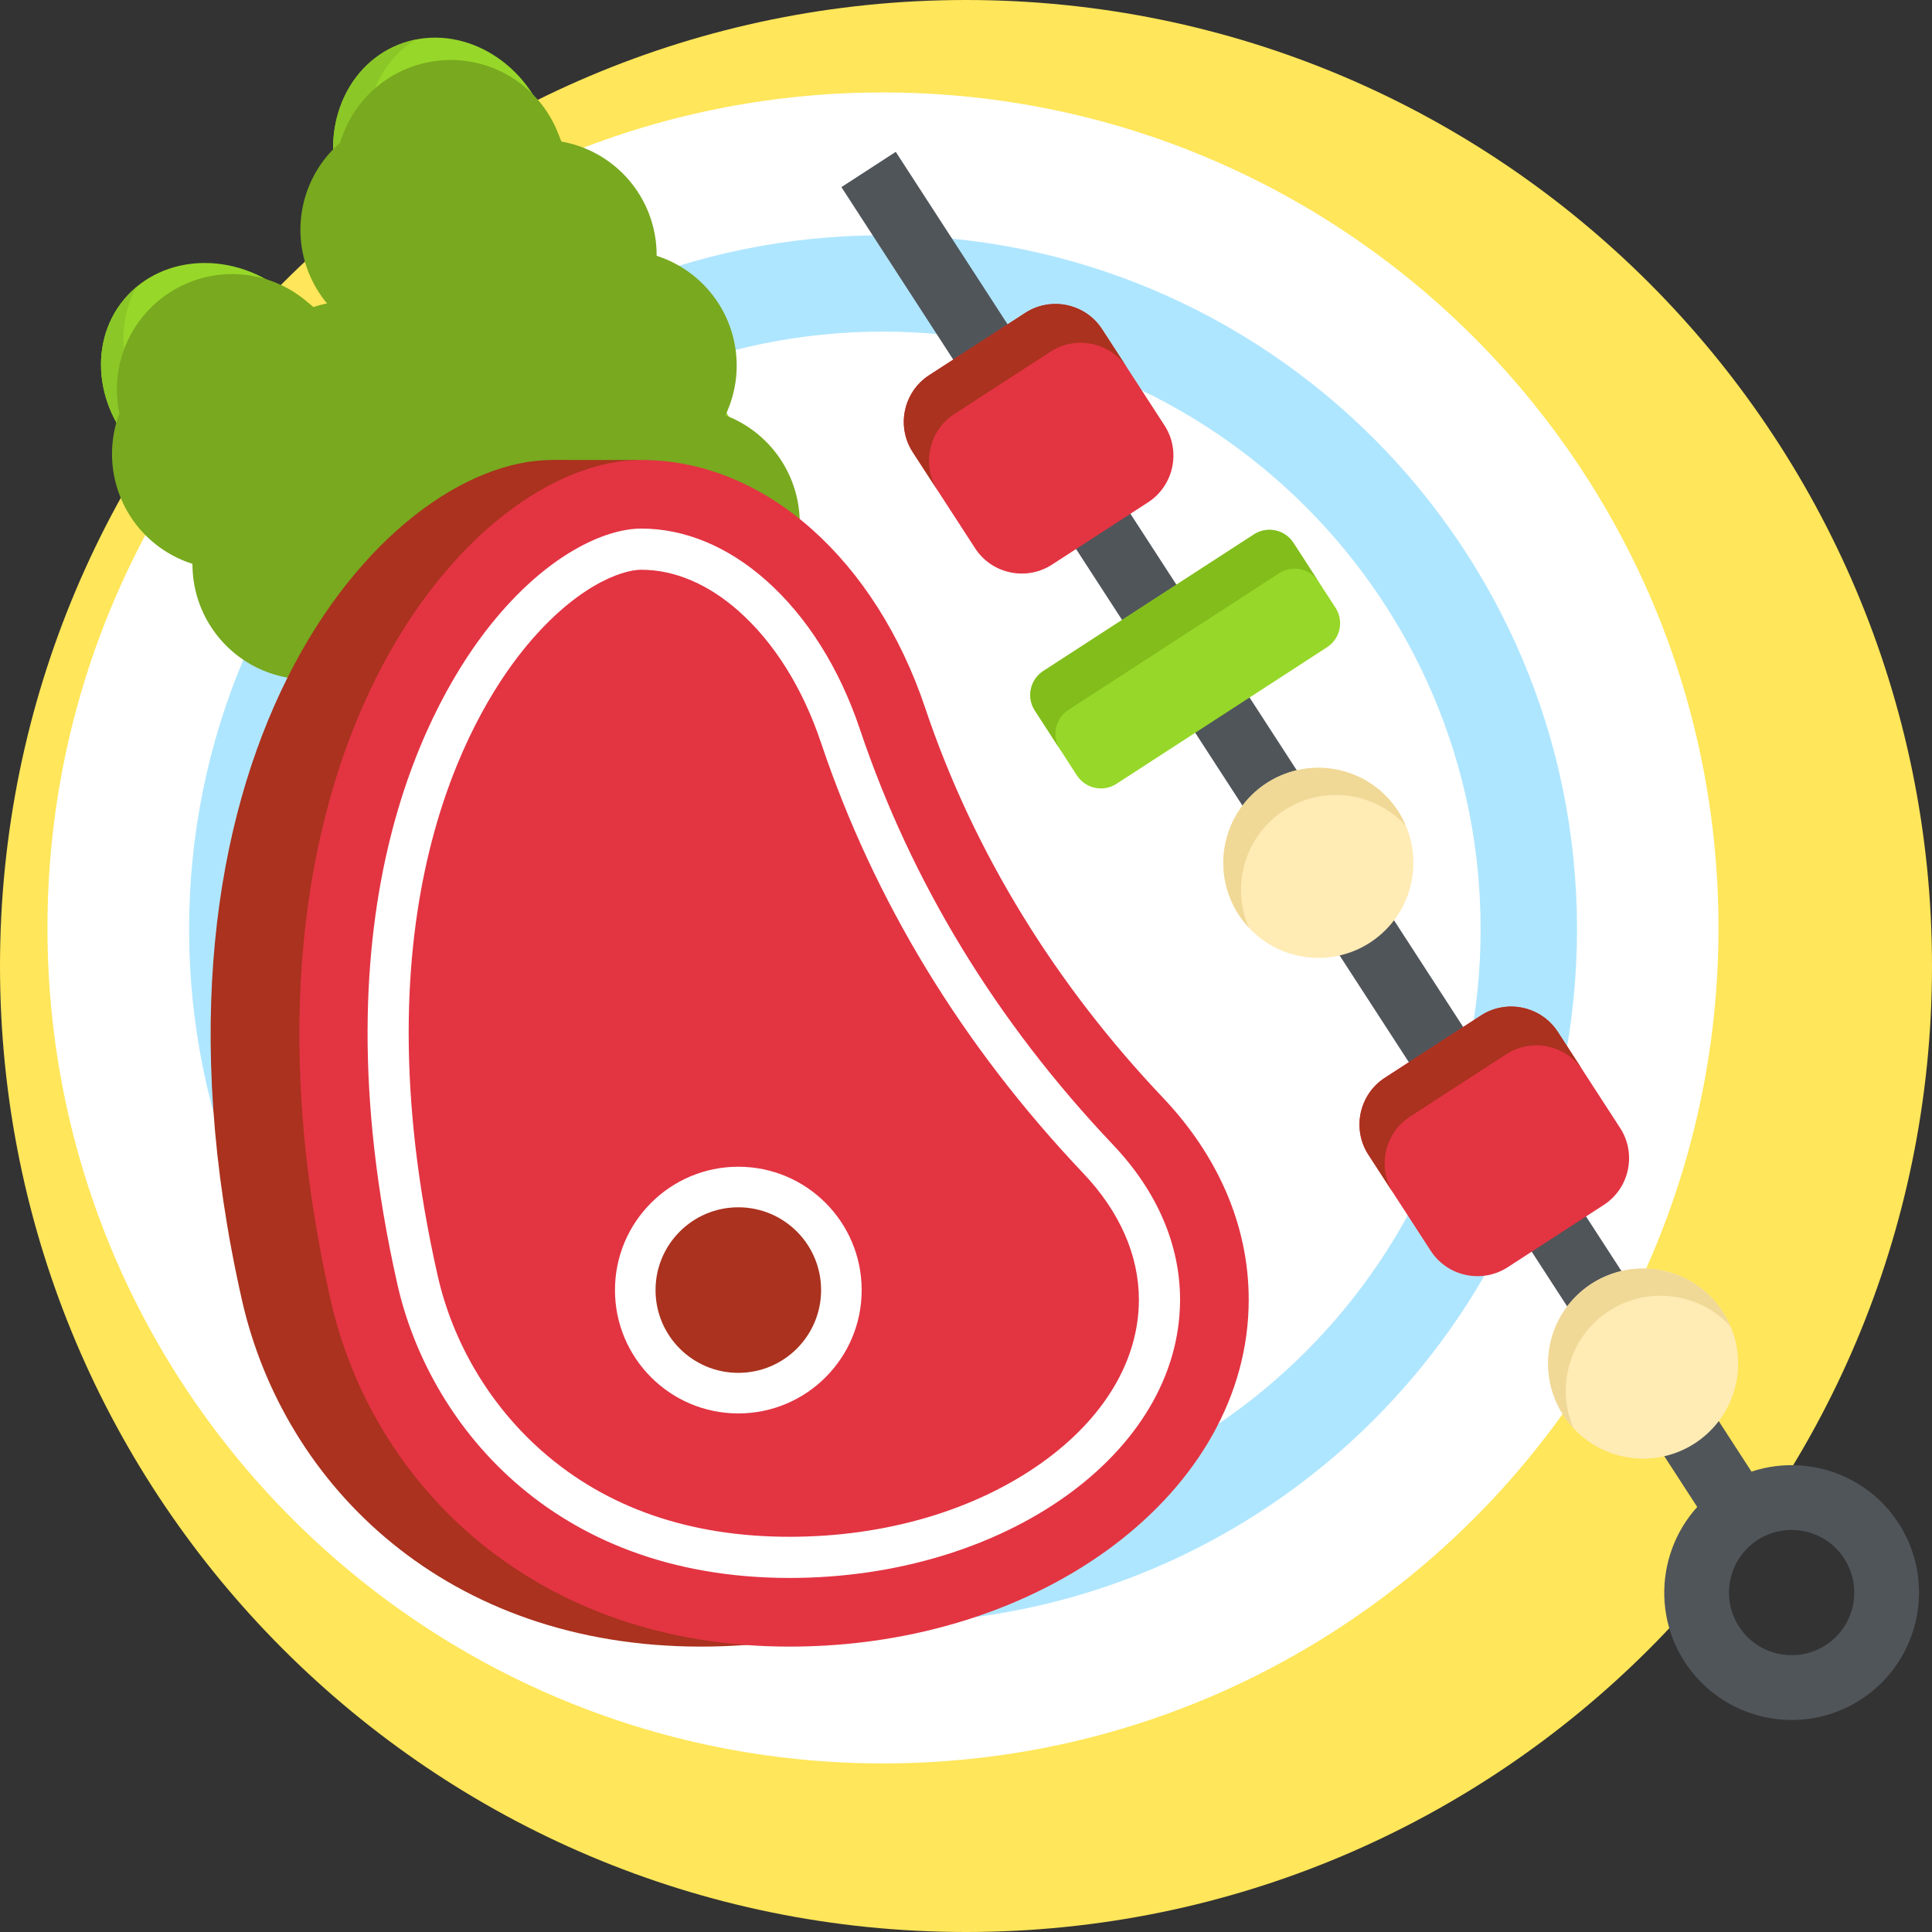 <svg width="39" height="39" viewBox="0 0 39 39" fill="none" xmlns="http://www.w3.org/2000/svg">
<rect x="0" y="0" width="39" height="39" fill="#333333" stroke="none"/>
<g clip-path="url(#clip0_3_472)">
<path d="M19.5 39C30.27 39 39 30.27 39 19.5C39 8.73 30.27 0 19.5 0C8.73 0 0 8.73 0 19.5C0 30.27 8.73 39 19.5 39Z" fill="#FFE65A"/>
<path d="M17.824 35.597C27.139 35.597 34.69 28.046 34.69 18.732C34.69 9.417 27.139 1.866 17.824 1.866C8.509 1.866 0.958 9.417 0.958 18.732C0.958 28.046 8.509 35.597 17.824 35.597Z" fill="white"/>
<path d="M17.826 32.766C25.562 32.766 31.834 26.494 31.834 18.757C31.834 11.02 25.562 4.749 17.826 4.749C10.089 4.749 3.817 11.02 3.817 18.757C3.817 26.494 10.089 32.766 17.826 32.766Z" fill="#AFE6FF"/>
<path d="M17.825 30.82C24.488 30.82 29.888 25.419 29.888 18.757C29.888 12.095 24.488 6.694 17.825 6.694C11.163 6.694 5.763 12.095 5.763 18.757C5.763 25.419 11.163 30.82 17.825 30.82Z" fill="white"/>
<path d="M16.985 3.777L18.082 3.065L35.667 30.186L34.57 30.897L16.985 3.777Z" fill="#50555A"/>
<path d="M35.63 34.663C34.986 34.525 34.394 34.143 34.008 33.548C33.237 32.358 33.577 30.762 34.767 29.99C35.957 29.218 37.553 29.558 38.325 30.748C39.096 31.939 38.756 33.534 37.566 34.306L37.566 34.306C36.971 34.692 36.275 34.8 35.63 34.663ZM36.43 30.912C36.113 30.844 35.771 30.897 35.478 31.087C34.893 31.466 34.726 32.251 35.105 32.836C35.485 33.421 36.269 33.589 36.855 33.209C37.44 32.83 37.607 32.045 37.227 31.46C37.038 31.167 36.747 30.979 36.43 30.912Z" fill="#50555A"/>
<path d="M19.684 11.068L18.424 9.125C18.089 8.608 18.237 7.911 18.755 7.575L20.698 6.315C21.215 5.98 21.912 6.128 22.248 6.646L23.508 8.589C23.843 9.106 23.694 9.803 23.177 10.139L21.234 11.399C20.717 11.734 20.02 11.585 19.684 11.068Z" fill="#E33442"/>
<path d="M19.263 8.359L21.206 7.099C21.723 6.763 22.42 6.912 22.756 7.429L22.247 6.646C21.912 6.128 21.215 5.98 20.697 6.315L18.754 7.575C18.237 7.911 18.088 8.608 18.424 9.125L18.932 9.909C18.597 9.392 18.745 8.694 19.263 8.359Z" fill="#AA321E"/>
<path d="M28.882 25.251L27.622 23.308C27.287 22.791 27.436 22.094 27.953 21.758L29.896 20.498C30.413 20.163 31.11 20.311 31.446 20.829L32.706 22.772C33.041 23.289 32.893 23.986 32.376 24.322L30.433 25.582C29.915 25.917 29.218 25.768 28.882 25.251Z" fill="#E33442"/>
<path d="M28.461 22.542L30.404 21.282C30.921 20.946 31.619 21.095 31.954 21.612L31.446 20.829C31.11 20.311 30.413 20.163 29.896 20.498L27.953 21.758C27.436 22.094 27.287 22.791 27.622 23.308L28.13 24.092C27.795 23.575 27.944 22.877 28.461 22.542Z" fill="#AA321E"/>
<path d="M21.739 15.653L20.89 14.343C20.717 14.076 20.793 13.719 21.06 13.546L25.312 10.788C25.579 10.615 25.936 10.691 26.109 10.958L26.959 12.268C27.132 12.535 27.056 12.892 26.789 13.065L22.537 15.823C22.27 15.996 21.913 15.92 21.739 15.653Z" fill="#97D729"/>
<path d="M21.568 14.33L25.821 11.572C26.087 11.399 26.444 11.475 26.617 11.742L26.109 10.958C25.936 10.691 25.579 10.615 25.312 10.788L21.06 13.546C20.793 13.719 20.717 14.076 20.89 14.343L21.398 15.127C21.225 14.86 21.301 14.503 21.568 14.33Z" fill="#82BD1C"/>
<path d="M26.613 19.336C27.672 19.336 28.531 18.477 28.531 17.417C28.531 16.358 27.672 15.499 26.613 15.499C25.553 15.499 24.694 16.358 24.694 17.417C24.694 18.477 25.553 19.336 26.613 19.336Z" fill="#FFEBB4"/>
<path d="M25.925 16.356C26.72 15.84 27.753 15.99 28.375 16.664C28.333 16.565 28.283 16.467 28.222 16.373C27.646 15.484 26.458 15.231 25.569 15.808C24.68 16.384 24.427 17.572 25.003 18.461C25.064 18.555 25.133 18.64 25.206 18.719C24.845 17.877 25.129 16.872 25.925 16.356Z" fill="#F0D897"/>
<path d="M33.169 29.444C34.228 29.444 35.087 28.585 35.087 27.526C35.087 26.466 34.228 25.607 33.169 25.607C32.109 25.607 31.25 26.466 31.25 27.526C31.25 28.585 32.109 29.444 33.169 29.444Z" fill="#FFEBB4"/>
<path d="M32.48 26.464C33.276 25.949 34.309 26.099 34.931 26.772C34.888 26.673 34.839 26.575 34.778 26.482C34.202 25.593 33.014 25.339 32.125 25.916C31.236 26.492 30.982 27.68 31.559 28.569C31.62 28.663 31.689 28.748 31.762 28.827C31.401 27.985 31.685 26.98 32.48 26.464Z" fill="#F0D897"/>
<path d="M13.915 7.522C13.56 7.263 13.331 6.858 13.332 6.418C13.333 6.106 13.277 5.792 13.155 5.489C12.919 4.898 12.475 4.445 11.924 4.166C11.501 3.952 11.217 3.541 11.166 3.07C11.14 2.832 11.081 2.592 10.987 2.357C10.486 1.104 9.168 0.452 8.044 0.902C6.92 1.352 6.416 2.733 6.918 3.986C7.012 4.221 7.135 4.435 7.28 4.625C7.569 5.001 7.647 5.495 7.488 5.942C7.282 6.524 7.273 7.158 7.51 7.749C7.631 8.052 7.806 8.318 8.023 8.543C8.327 8.861 8.441 9.312 8.362 9.745C8.269 10.261 8.312 10.795 8.515 11.301C9.145 12.877 11.081 13.584 12.839 12.88C14.596 12.177 15.51 10.329 14.879 8.754C14.676 8.247 14.339 7.831 13.915 7.522Z" fill="#97D729"/>
<path d="M9.172 11.038C8.97 10.532 8.927 9.997 9.02 9.482C9.099 9.049 8.985 8.597 8.68 8.28C8.464 8.055 8.289 7.788 8.168 7.486C7.931 6.895 7.94 6.261 8.146 5.678C8.305 5.232 8.226 4.738 7.938 4.362C7.793 4.172 7.67 3.958 7.576 3.723C7.124 2.594 7.488 1.363 8.385 0.8C8.27 0.824 8.156 0.857 8.044 0.902C6.92 1.352 6.416 2.733 6.918 3.986C7.012 4.221 7.135 4.435 7.28 4.625C7.568 5.001 7.647 5.495 7.488 5.942C7.282 6.524 7.273 7.158 7.51 7.749C7.631 8.052 7.806 8.318 8.022 8.543C8.327 8.861 8.441 9.312 8.362 9.745C8.269 10.261 8.312 10.795 8.515 11.301C9.145 12.877 11.081 13.584 12.839 12.88C12.95 12.836 13.057 12.787 13.162 12.734C11.5 13.228 9.763 12.514 9.172 11.038Z" fill="#8BC727"/>
<path d="M9.099 3.537L13.484 14.492" stroke="#78A91F" stroke-width="4.652" stroke-miterlimit="10" stroke-linecap="round"/>
<path d="M10.033 10.547L12.315 11.571" stroke="#78A91F" stroke-width="4.652" stroke-miterlimit="10" stroke-linecap="round"/>
<path d="M8.76 7.367L11.042 8.391" stroke="#78A91F" stroke-width="4.652" stroke-miterlimit="10" stroke-linecap="round"/>
<path d="M8.39 4.638L9.791 5.266" stroke="#78A91F" stroke-width="4.652" stroke-miterlimit="10" stroke-linecap="round"/>
<path d="M13.818 10.559L12.872 12.874" stroke="#78A91F" stroke-width="4.652" stroke-miterlimit="10" stroke-linecap="round"/>
<path d="M12.545 7.379L11.6 9.694" stroke="#78A91F" stroke-width="4.652" stroke-miterlimit="10" stroke-linecap="round"/>
<path d="M10.929 5.148L10.349 6.569" stroke="#78A91F" stroke-width="4.652" stroke-miterlimit="10" stroke-linecap="round"/>
<path d="M10.819 9.072C10.383 9.013 9.989 8.766 9.78 8.378C9.633 8.103 9.434 7.854 9.183 7.646C8.694 7.238 8.088 7.051 7.47 7.068C6.996 7.081 6.551 6.855 6.282 6.464C6.146 6.268 5.98 6.085 5.785 5.923C4.748 5.059 3.279 5.113 2.504 6.044C1.73 6.974 1.944 8.429 2.982 9.292C3.177 9.454 3.387 9.584 3.605 9.682C4.037 9.875 4.341 10.272 4.414 10.741C4.51 11.351 4.804 11.913 5.294 12.32C5.544 12.528 5.825 12.679 6.122 12.774C6.542 12.909 6.856 13.251 6.993 13.67C7.157 14.167 7.449 14.617 7.868 14.966C9.173 16.051 11.212 15.752 12.423 14.296C13.633 12.841 13.557 10.782 12.253 9.696C11.833 9.347 11.338 9.142 10.819 9.072Z" fill="#97D729"/>
<path d="M8.321 14.421C7.902 14.072 7.61 13.623 7.447 13.125C7.309 12.707 6.995 12.364 6.575 12.23C6.278 12.134 5.997 11.984 5.747 11.775C5.257 11.368 4.963 10.806 4.868 10.196C4.794 9.728 4.49 9.331 4.058 9.137C3.84 9.039 3.63 8.91 3.435 8.747C2.501 7.97 2.235 6.714 2.756 5.792C2.666 5.867 2.582 5.951 2.504 6.044C1.73 6.974 1.944 8.429 2.982 9.292C3.177 9.454 3.387 9.584 3.605 9.682C4.037 9.875 4.341 10.272 4.414 10.741C4.51 11.351 4.804 11.913 5.294 12.32C5.544 12.528 5.825 12.679 6.122 12.774C6.542 12.909 6.856 13.251 6.993 13.67C7.157 14.167 7.449 14.617 7.868 14.966C9.173 16.051 11.212 15.752 12.423 14.296C12.499 14.204 12.57 14.11 12.637 14.014C11.41 15.239 9.543 15.438 8.321 14.421Z" fill="#8BC727"/>
<path d="M4.686 7.859L13.757 15.407" stroke="#78A91F" stroke-width="4.652" stroke-miterlimit="10" stroke-linecap="round"/>
<path d="M8.844 13.58L11.338 13.394" stroke="#78A91F" stroke-width="4.652" stroke-miterlimit="10" stroke-linecap="round"/>
<path d="M6.211 11.389L8.705 11.203" stroke="#78A91F" stroke-width="4.652" stroke-miterlimit="10" stroke-linecap="round"/>
<path d="M4.587 9.164L6.118 9.05" stroke="#78A91F" stroke-width="4.652" stroke-miterlimit="10" stroke-linecap="round"/>
<path d="M12.179 11.789L12.449 14.275" stroke="#78A91F" stroke-width="4.652" stroke-miterlimit="10" stroke-linecap="round"/>
<path d="M9.546 9.598L9.816 12.084" stroke="#78A91F" stroke-width="4.652" stroke-miterlimit="10" stroke-linecap="round"/>
<path d="M7.062 8.405L7.229 9.931" stroke="#78A91F" stroke-width="4.652" stroke-miterlimit="10" stroke-linecap="round"/>
<path d="M12.854 20.315H10.174L11.155 9.285H12.854V20.315Z" fill="#AA321E"/>
<path d="M11.154 9.285C13.678 9.285 15.894 11.338 16.884 14.284C17.876 17.241 19.546 19.903 21.687 22.16C22.776 23.308 23.416 24.715 23.416 26.235C23.416 30.103 19.267 33.239 14.149 33.239C9.031 33.239 5.733 30.007 4.882 26.235C2.43 15.375 7.69 9.285 11.154 9.285Z" fill="#AA321E"/>
<path d="M12.945 9.285C15.468 9.285 17.684 11.338 18.674 14.284C19.666 17.241 21.336 19.903 23.477 22.16C24.566 23.308 25.207 24.715 25.207 26.235C25.207 30.103 21.058 33.239 15.939 33.239C10.821 33.239 7.523 30.007 6.672 26.235C4.221 15.375 9.48 9.285 12.945 9.285Z" fill="#E33442"/>
<path d="M12.944 11.501C13.616 11.501 14.297 11.79 14.913 12.337C15.629 12.973 16.203 13.89 16.572 14.989C17.645 18.186 19.427 21.112 21.869 23.686C22.602 24.459 22.99 25.341 22.99 26.235C22.99 27.457 22.293 28.627 21.028 29.529C19.677 30.491 17.87 31.022 15.939 31.022C13.927 31.022 12.245 30.44 10.941 29.292C9.889 28.367 9.141 27.108 8.834 25.747C7.171 18.38 9.478 14.475 10.547 13.138C11.58 11.846 12.54 11.501 12.944 11.501ZM12.944 10.67C12.225 10.67 11.046 11.182 9.898 12.619C8.754 14.05 6.281 18.211 8.023 25.93C8.64 28.662 11.083 31.853 15.939 31.853C20.285 31.853 23.821 29.333 23.821 26.235C23.821 25.124 23.355 24.044 22.472 23.113C20.114 20.628 18.395 17.805 17.36 14.725C16.945 13.488 16.29 12.447 15.465 11.716C14.694 11.032 13.823 10.67 12.944 10.67Z" fill="white"/>
<path d="M14.904 28.532C16.279 28.532 17.394 27.417 17.394 26.042C17.394 24.667 16.279 23.552 14.904 23.552C13.529 23.552 12.414 24.667 12.414 26.042C12.414 27.417 13.529 28.532 14.904 28.532Z" fill="white"/>
<path d="M14.904 27.713C15.827 27.713 16.575 26.965 16.575 26.042C16.575 25.119 15.827 24.371 14.904 24.371C13.981 24.371 13.233 25.119 13.233 26.042C13.233 26.965 13.981 27.713 14.904 27.713Z" fill="#AA321E"/>
</g>
<defs>
<clipPath id="clip0_3_472">
<rect width="39" height="39" fill="white"/>
</clipPath>
</defs>
</svg>
